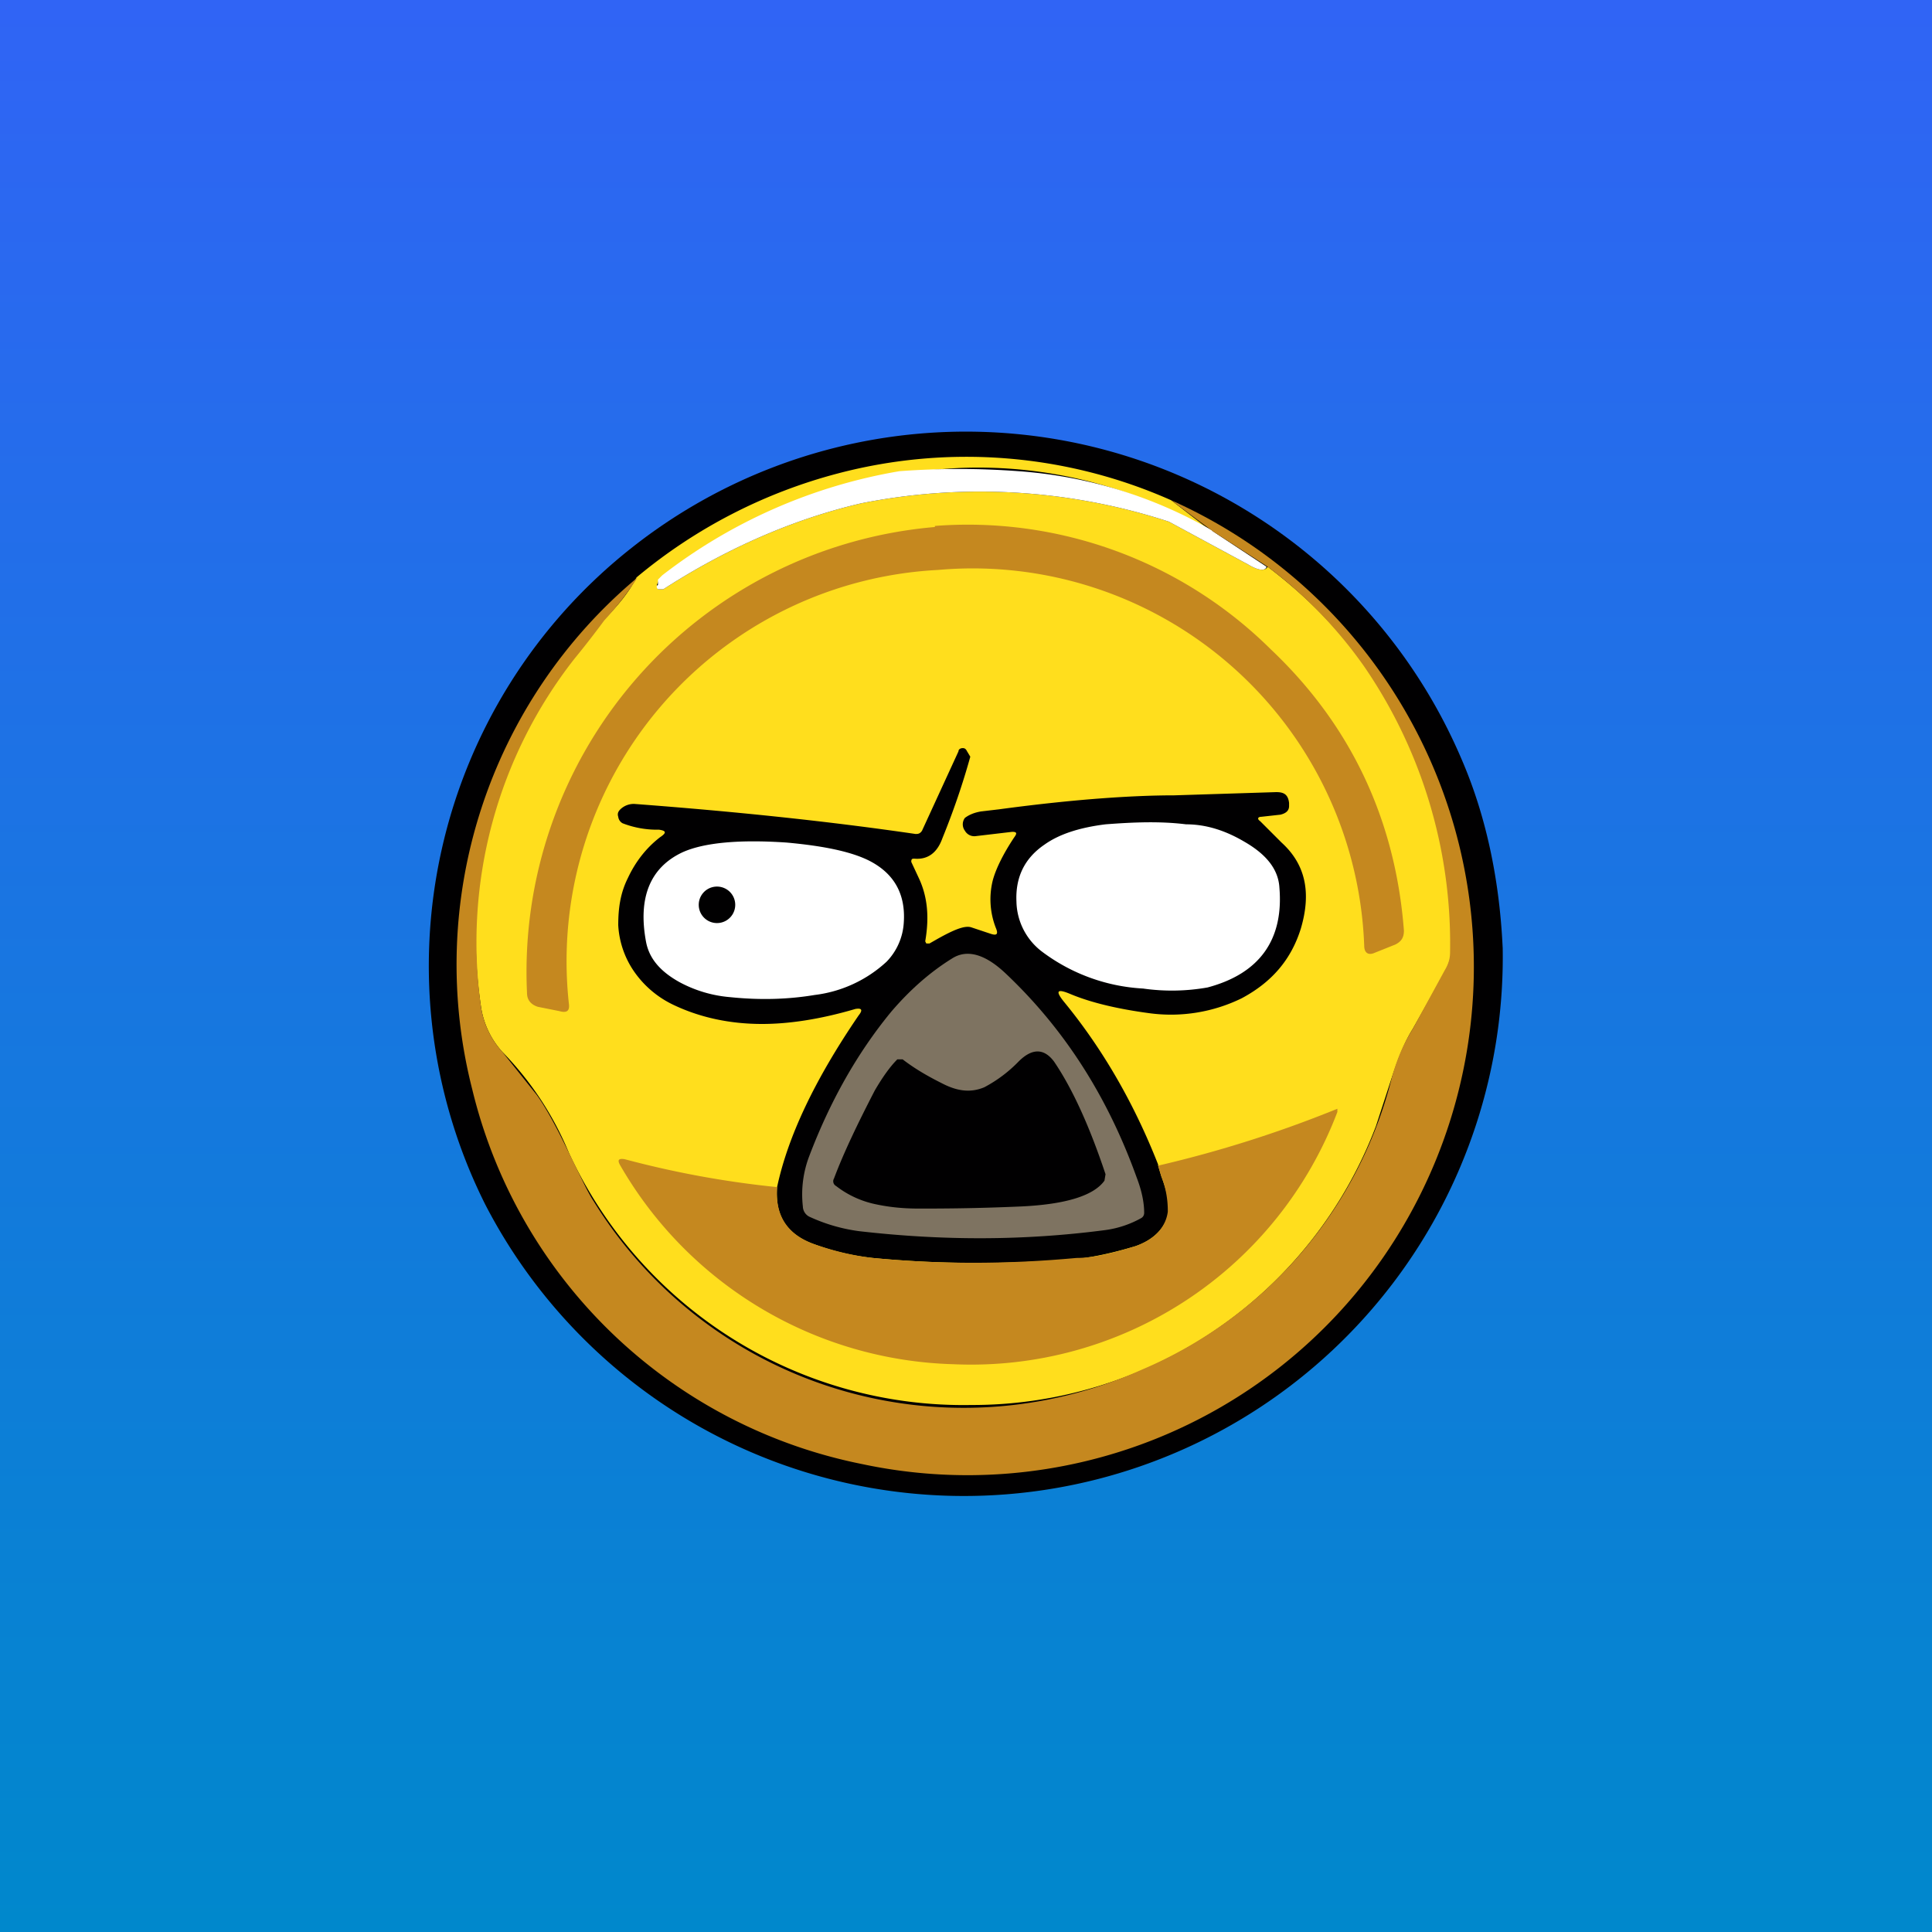 <!-- by TradingView --><svg width="18" height="18" viewBox="0 0 18 18" xmlns="http://www.w3.org/2000/svg"><rect x="0" y="0" width="18" height="18" fill="#333333" stroke="none"/><path fill="url(#a)" d="M0 0h18v18H0z"/><path d="M14 8.82a5.02 5.02 0 0 1-9.48 2.4A4.96 4.96 0 0 1 5.89 5.1a5.02 5.02 0 0 1 7.73 1.98c.22.51.35 1.1.38 1.75Z" fill="#010001"/><path d="m10.91 4.66.39.3-.39-.2a4.2 4.2 0 0 0-1.97-.4 4.96 4.96 0 0 0-2.8 1.04l-.02.05.01.04h.05c.62-.4 1.24-.66 1.84-.8a5.67 5.67 0 0 1 2.87.17l.74.4c.1.06.16.06.18.02.37.28.67.59.91.93a4.56 4.56 0 0 1 .8 2.66c0 .06-.03.12-.05.17l-.31.55c-.07.11-.13.26-.19.44l-.15.46a4.02 4.02 0 0 1-3.77 2.6 4.05 4.05 0 0 1-3.75-2.35 2.95 2.95 0 0 0-.62-.94.8.8 0 0 1-.2-.43 4.28 4.28 0 0 1 1.15-3.6c.12-.12.23-.25.3-.39a4.84 4.84 0 0 1 1.88-.97 4.7 4.7 0 0 1 3.1.25Z" fill="#FFDE1D"/><path d="m11.3 4.95.5.33c-.01.04-.07.04-.17-.02l-.74-.4a5.67 5.67 0 0 0-2.87-.17c-.6.14-1.22.4-1.84.8h-.05c-.01-.01-.02-.03 0-.04V5.4l.04-.04a4.96 4.96 0 0 1 2.21-.97 7.45 7.45 0 0 1 1.11 0 4.2 4.2 0 0 1 1.8.55Z" fill="#fff"/><path d="M10.91 4.66a4.76 4.76 0 0 1 1.98 7.05 4.71 4.71 0 0 1-4.86 1.93 4.68 4.68 0 0 1-3.63-3.49 4.7 4.7 0 0 1 1.54-4.77c-.09.14-.19.27-.31.4a8.9 8.9 0 0 1-.28.36 4.28 4.28 0 0 0-.87 3.23.8.8 0 0 0 .2.43l.32.4c.08.11.18.29.3.54.1.2.17.36.23.45a4.05 4.05 0 0 0 5.11 1.57 4.02 4.02 0 0 0 2.33-2.73c.05-.18.12-.33.19-.44l.3-.55c.03-.05.05-.1.05-.17a4.56 4.56 0 0 0-.8-2.66 4.13 4.13 0 0 0-.9-.93l-.51-.33-.39-.29Z" fill="#C5881F"/><path d="M8.71 4.9a4.01 4.01 0 0 1 3.13 1.15c.74.7 1.16 1.58 1.24 2.62 0 .06-.02.1-.08.13l-.2.08c-.05.02-.09 0-.09-.07a3.65 3.65 0 0 0-3.97-3.5A3.65 3.65 0 0 0 5.3 9.35c.01.07-.02.09-.09.07l-.2-.04c-.06-.02-.1-.06-.1-.13a4.16 4.16 0 0 1 3.8-4.34Z" fill="#C5881F"/><path d="m10.79 10.86.03.1c.06.16.08.27.07.33-.03.15-.14.26-.31.32-.2.06-.38.1-.55.12-.65.05-1.28.05-1.9-.01a2.3 2.3 0 0 1-.55-.13c-.25-.09-.36-.26-.34-.53.1-.47.35-1 .76-1.6.04-.05.03-.07-.03-.06-.34.1-.63.14-.87.14-.3 0-.58-.06-.83-.18a.93.93 0 0 1-.37-.32.84.84 0 0 1-.14-.42c0-.16.02-.3.09-.44.07-.15.17-.28.3-.38.06-.04.06-.06-.01-.07a.89.89 0 0 1-.34-.06.08.08 0 0 1-.04-.06c-.01-.03 0-.05.02-.07a.18.18 0 0 1 .13-.05c.93.07 1.8.16 2.62.28.02 0 .04 0 .06-.03L8.93 7c0-.02.02-.03.04-.03s.03.01.04.03V7l.03.05c-.05.18-.13.44-.26.76-.05.14-.14.2-.26.19-.02 0-.03 0-.03.03l.07.15c.08.17.1.36.06.59l.01.02h.03l.07-.04c.16-.09.26-.13.32-.11l.18.06c.06.02.07 0 .05-.05a.73.73 0 0 1-.03-.45c.03-.11.1-.25.2-.4.03-.04.02-.05-.02-.05l-.34.04a.1.1 0 0 1-.1-.05.1.1 0 0 1 0-.12c.04-.03.09-.05.15-.06l.17-.02c.74-.1 1.28-.13 1.63-.13l.95-.03c.07 0 .11.02.12.1v.03c0 .05-.04.07-.08.08l-.18.02c-.03 0-.04.02-.01.04l.2.2c.22.2.28.46.18.8-.09.29-.27.5-.55.65a1.5 1.5 0 0 1-.86.14c-.3-.04-.55-.1-.74-.18-.12-.05-.14-.03-.06.07.37.45.66.96.88 1.52Z" fill="#010001"/><path d="M9.7 8.86a.6.6 0 0 1-.23-.46c-.01-.22.07-.4.26-.53.14-.1.33-.16.57-.19.26-.02.51-.03.75 0 .19 0 .37.06.54.16.21.12.32.26.33.43.04.48-.18.8-.67.93a1.9 1.9 0 0 1-.6.01 1.72 1.72 0 0 1-.95-.35ZM7.33 7.85c.33.03.58.08.75.16.25.12.36.32.34.59a.57.57 0 0 1-.16.36 1.2 1.2 0 0 1-.67.31c-.24.04-.5.05-.79.02a1.2 1.2 0 0 1-.47-.14c-.18-.1-.28-.22-.31-.37-.08-.42.04-.7.34-.84.2-.09.53-.12.97-.09Z" fill="#fff"/><path d="M6.68 8.6a.17.17 0 1 0 0-.34.17.17 0 0 0 0 .34Z" fill="#010001"/><path d="M8.3 9.43c.17-.2.36-.37.57-.5.14-.09.31-.04.5.14.55.52.95 1.15 1.22 1.9.05.13.07.24.07.33 0 .02-.01.04-.03.05a.94.94 0 0 1-.33.11c-.76.1-1.52.1-2.3.01a1.6 1.6 0 0 1-.45-.13.11.11 0 0 1-.07-.1 1 1 0 0 1 .06-.47c.19-.5.44-.95.76-1.34Z" fill="#7E7361"/><path d="M8.41 9.87c.13.1.26.17.38.23.14.07.26.08.38.03a1.27 1.27 0 0 0 .32-.24c.13-.13.24-.12.33 0 .17.25.33.6.48 1.05l-.01.06c-.1.14-.36.22-.77.24-.45.02-.77.02-.96.02-.13 0-.26-.01-.4-.04a.9.9 0 0 1-.37-.17.05.05 0 0 1-.02-.07c.09-.24.22-.51.38-.82.07-.12.14-.22.21-.29h.05Z" fill="#010001"/><path d="M7.24 11.06c-.02.27.1.44.34.53.2.07.38.11.55.13.62.06 1.25.06 1.9 0 .17 0 .35-.05.55-.11.17-.06.28-.17.3-.32a.87.87 0 0 0-.06-.33 3.1 3.1 0 0 1-.03-.1 11.1 11.1 0 0 0 1.67-.53v.03a3.65 3.65 0 0 1-3.58 2.35 3.7 3.7 0 0 1-3.1-1.85c-.03-.05-.02-.07.04-.06a9 9 0 0 0 1.42.26Z" fill="#C5881F"/><defs><linearGradient id="a" x1="9" y1="0" x2="9" y2="18" gradientUnits="userSpaceOnUse"><stop stop-color="#3064F5"/><stop offset="1" stop-color="#08C"/></linearGradient></defs></svg>